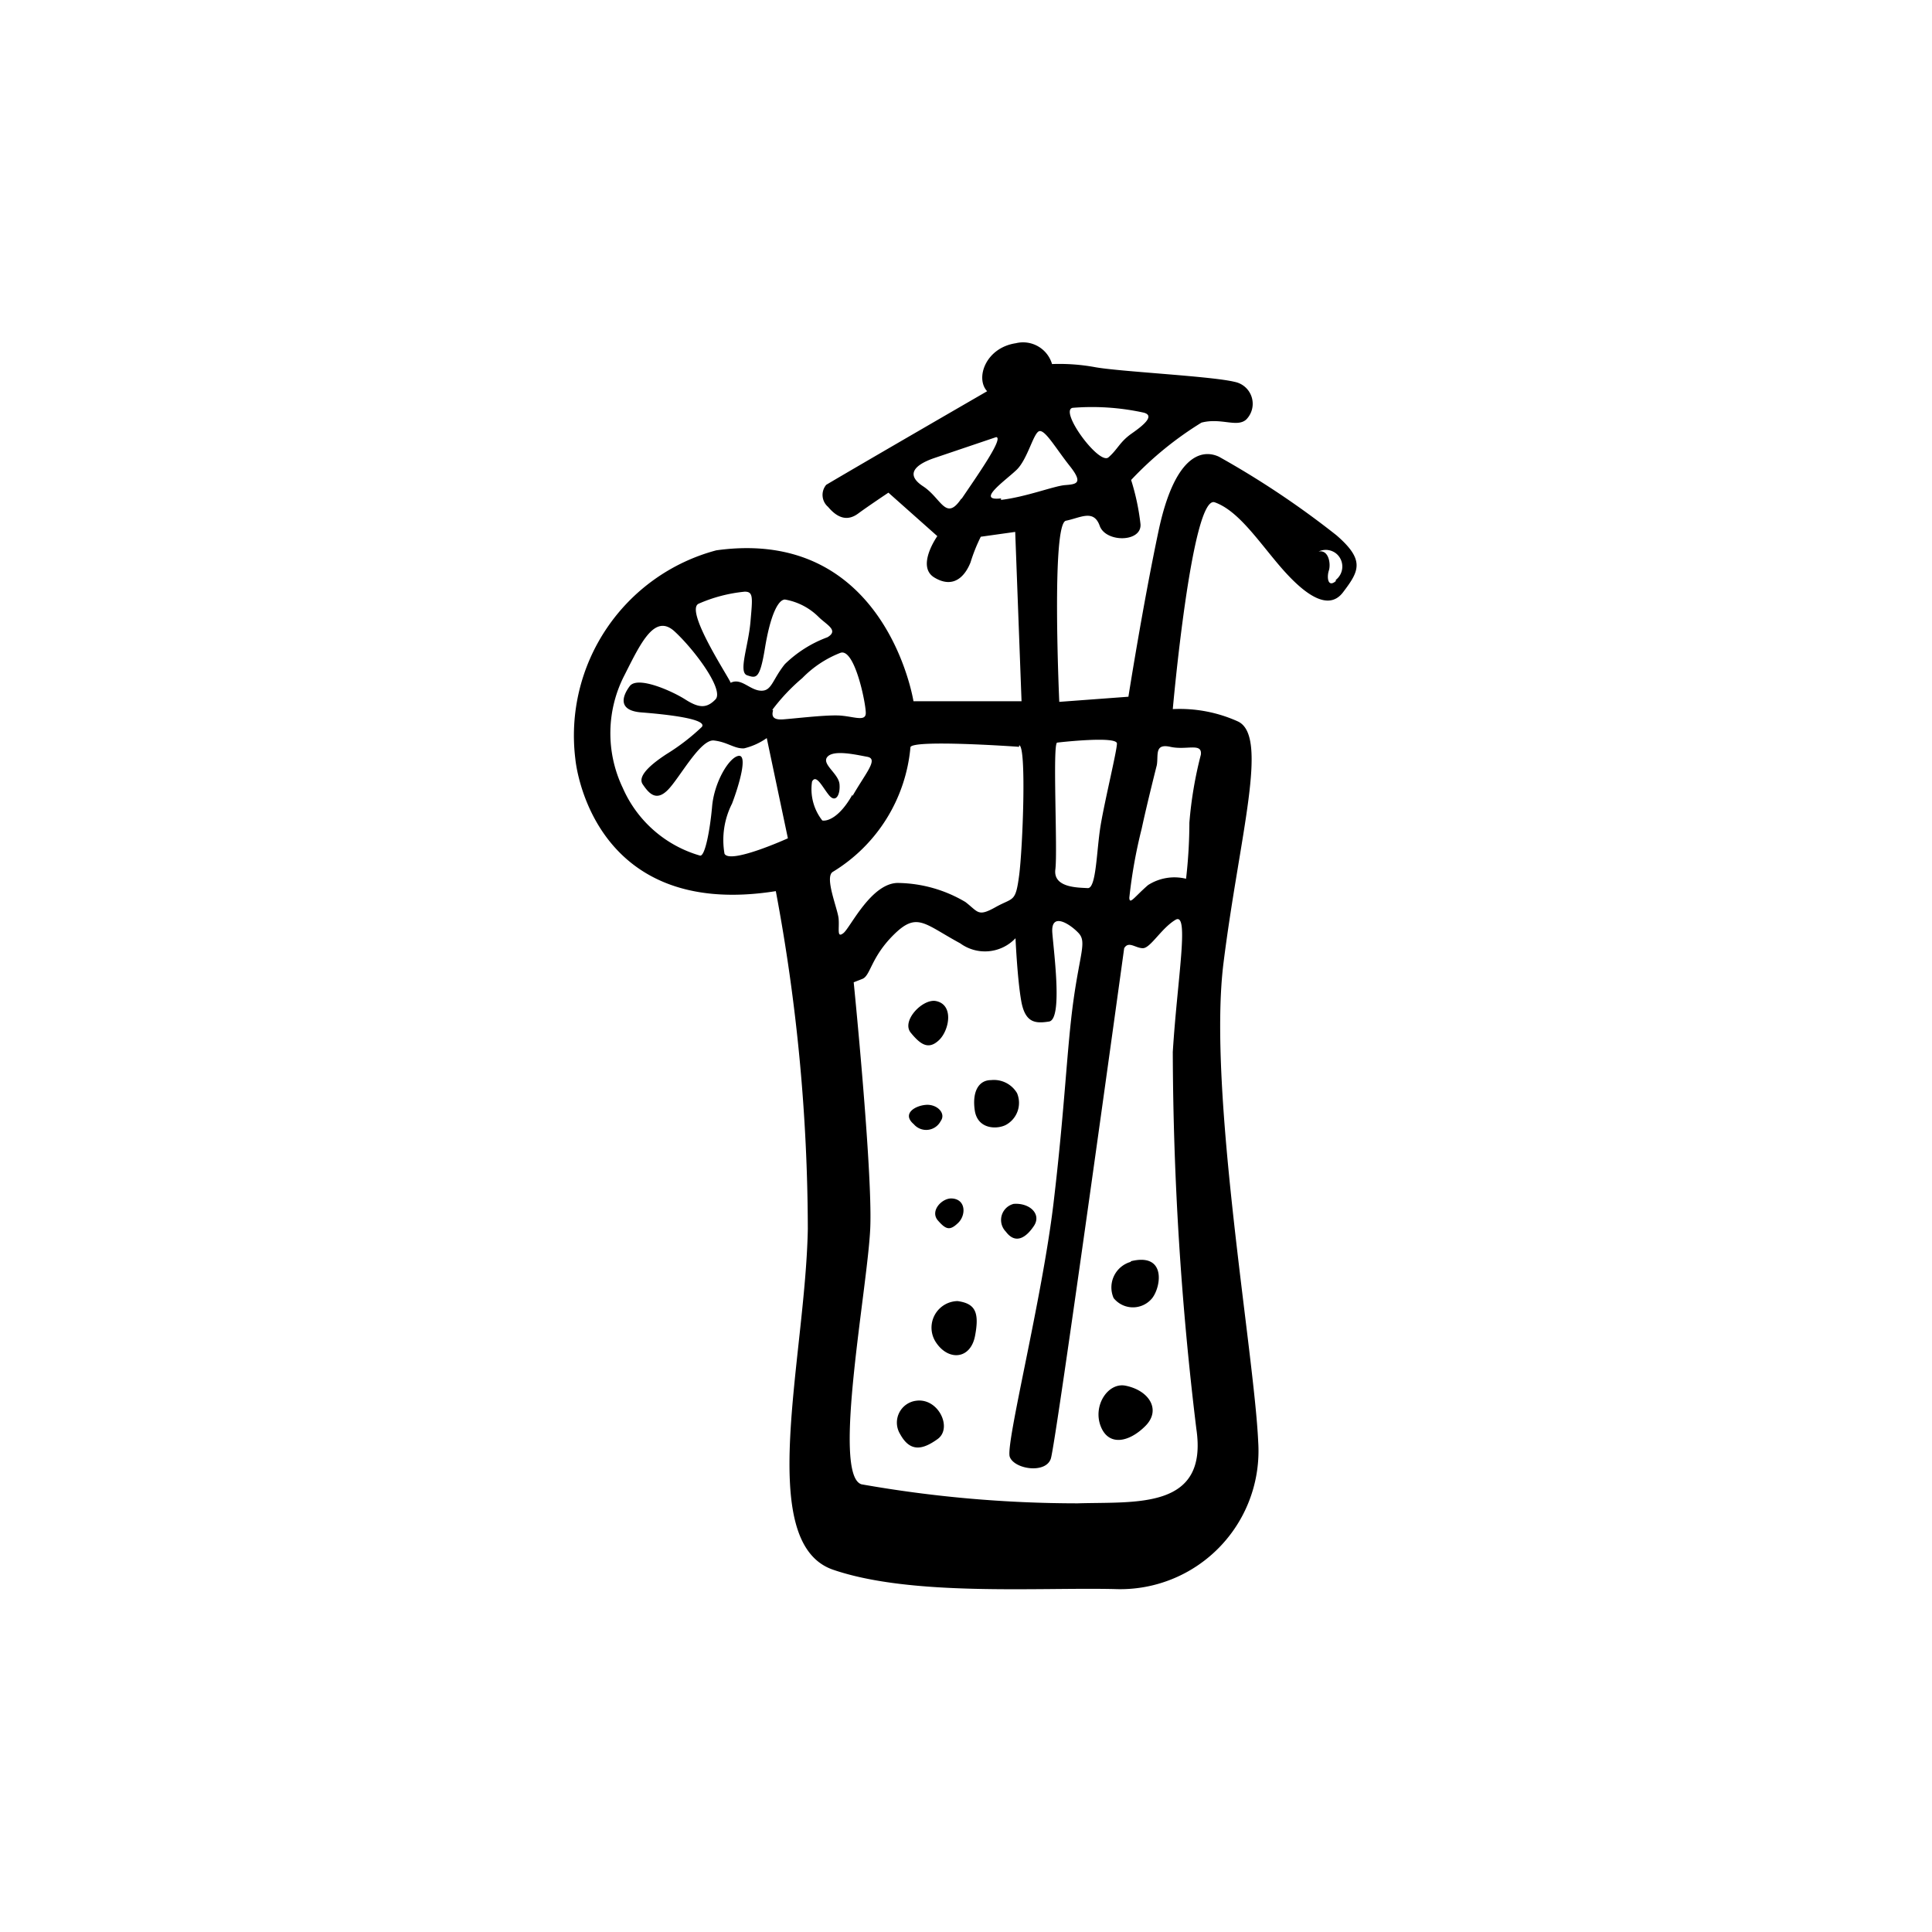 <svg height="64" viewBox="0 0 64 64" xmlns="http://www.w3.org/2000/svg"><path d="m31.09 34.47c.35-.31.53-1.19-.09-1.31-.44-.08-1.15.66-.83 1.05s.58.57.92.26zm.07 2.67c.19-.26-.12-.57-.49-.54s-.8.3-.4.64a.54.54 0 0 0 .89-.1zm2.15.13a.83.83 0 0 0 .38-1.06.89.89 0 0 0 -.86-.43c-.41 0-.63.38-.54 1s.71.64 1.02.49zm-1.8 2.43c-.32 0-.71.42-.44.73s.4.34.67.08.26-.8-.23-.81zm1.81 1.1c.32.43.67.2.93-.19s-.14-.77-.67-.73a.55.55 0 0 0 -.26.92zm4.14 1a.88.88 0 0 0 -.57 1.2.82.82 0 0 0 1.28 0c.3-.39.46-1.51-.71-1.22zm-5.74 1.3a.88.88 0 0 0 -.72 1.36c.41.63 1.15.58 1.3-.21s0-1.07-.58-1.15zm-1.36 3.3a.73.73 0 0 0 -.54 1.11c.33.6.74.52 1.24.16s.03-1.36-.7-1.27zm6.91-.5c-.57-.1-1.07.66-.81 1.34s.94.54 1.48 0 .12-1.19-.67-1.34zm7-28.17a29.4 29.4 0 0 0 -3.89-2.6c-.6-.28-1.48 0-2 2.45s-1 5.5-1 5.5l-2.29.17s-.27-5.9.22-6 .92-.39 1.12.17 1.4.55 1.35-.06a7.72 7.72 0 0 0 -.31-1.46 11.36 11.36 0 0 1 2.33-1.9c.65-.17 1.17.17 1.48-.1a.74.74 0 0 0 -.38-1.25c-.76-.19-3.85-.34-4.64-.49a6.55 6.55 0 0 0 -1.41-.1 1 1 0 0 0 -1.2-.69c-1 .15-1.35 1.16-.95 1.59 0 0-4.22 2.44-5.33 3.1a.52.52 0 0 0 .06.73c.36.43.69.45 1 .22s1-.69 1-.69l1.62 1.44s-.71 1-.1 1.37 1 0 1.2-.5a5.55 5.55 0 0 1 .34-.85l1.14-.16.21 5.61h-3.58s-.91-5.78-6.53-5a6.35 6.35 0 0 0 -4.67 6.92s.47 5.35 6.64 4.37a61 61 0 0 1 1.06 11.19c-.08 4.29-1.76 10.4.84 11.29s6.78.58 9.33.64a4.58 4.58 0 0 0 4.75-4.87c-.13-2.96-1.68-11.64-1.15-15.87s1.51-7.51.48-8a4.68 4.68 0 0 0 -2.16-.41s.63-7.12 1.39-6.85 1.4 1.22 2.12 2.07 1.6 1.61 2.13.91.74-1.06-.22-1.89zm-7.27 6.9c0 .24-.4 1.87-.54 2.71s-.14 2.1-.43 2.08-1.15 0-1.07-.62-.1-4.18.06-4.2 1.98-.22 1.98.03zm-1.47-11.12a8 8 0 0 1 2.36.16c.37.1 0 .41-.4.69s-.46.52-.77.79-1.64-1.54-1.19-1.64zm-3.68 3c-.52.78-.66 0-1.27-.4s-.25-.72.35-.93l2.07-.7c.26.02-.63 1.28-1.15 2.05zm1.31 0c-.85.1.13-.58.51-.94s.57-1.27.77-1.29.54.58 1 1.16.21.6-.16.63-1.28.39-2.12.49zm.6 8.18c.25 0 .12 3.4 0 4.31s-.19.72-.78 1.05-.57.16-1-.17a4.48 4.48 0 0 0 -2.19-.63c-.91-.05-1.62 1.48-1.85 1.66s-.13-.15-.16-.48-.48-1.38-.19-1.55a5.39 5.39 0 0 0 2.57-4.13c.09-.25 3.35-.03 3.6-.01zm-5.52 1.63c-.43.77-.84.89-1 .86a1.68 1.68 0 0 1 -.34-1.29c.14-.26.34.18.56.45s.38 0 .35-.36-.61-.67-.4-.91.94-.07 1.32 0-.05.53-.49 1.3zm-5.1-6.32a5 5 0 0 1 1.53-.4c.29 0 .26.19.19 1s-.41 1.67-.11 1.77.42.14.59-.9.42-1.6.66-1.61a2.08 2.08 0 0 1 1.11.57c.27.27.69.45.3.68a4 4 0 0 0 -1.41.89c-.42.52-.43.9-.8.88s-.65-.44-1-.26c.07.01-1.54-2.38-1.06-2.62zm.86 8.28a2.66 2.66 0 0 1 .25-1.66c.24-.63.53-1.64.21-1.58s-.8.88-.87 1.67-.24 1.7-.41 1.63a4 4 0 0 1 -2.55-2.24 4.19 4.19 0 0 1 .06-3.74c.54-1.07 1-2.05 1.66-1.44s1.65 1.94 1.35 2.25-.56.28-1 0-1.58-.79-1.84-.44-.39.81.39.87 2.2.21 2 .48a7.05 7.05 0 0 1 -1.17.9c-.35.23-1 .69-.79 1s.45.58.84.18 1.07-1.68 1.52-1.63.68.28 1 .26a2.21 2.21 0 0 0 .75-.34l.7 3.32s-1.92.87-2.1.51zm1.58-4.76a6.41 6.41 0 0 1 1-1.06 3.57 3.57 0 0 1 1.25-.83c.48-.2.86 1.7.85 2s-.45.08-.94.07-1.39.1-1.8.13-.36-.18-.33-.31zm13.27 11.33a105.56 105.56 0 0 0 .78 12.48c.4 2.69-2 2.41-3.93 2.47a41.17 41.17 0 0 1 -7.16-.63c-1-.3.22-6.6.29-8.53s-.55-8.1-.55-8.1l.28-.11c.28-.1.28-.71 1.05-1.47s1-.36 2.2.29a1.39 1.39 0 0 0 1.83-.17s.06 1.35.19 2.08.47.75.92.68.17-2.2.11-2.93.6-.29.87 0 .05.65-.17 2.23-.28 3.51-.66 6.71-1.6 8-1.45 8.41 1.19.57 1.36.06 2.43-16.91 2.43-16.91c.15-.25.37 0 .62 0s.61-.66 1.08-.94.06 1.95-.09 4.38zm.93-9.85a13.13 13.13 0 0 0 -.38 2.25 16.59 16.59 0 0 1 -.11 1.86 1.62 1.62 0 0 0 -1.26.21c-.46.4-.61.66-.62.42a16.62 16.62 0 0 1 .41-2.29c.18-.84.5-2.1.5-2.1.06-.33-.09-.73.45-.61s1.06-.15 1.01.26zm3.67-6.64.1-.05zm.8.89c-.27.23-.3-.14-.23-.35s0-.7-.34-.63a.55.55 0 0 1 .63.11.56.56 0 0 1 -.06.83z"/></svg>